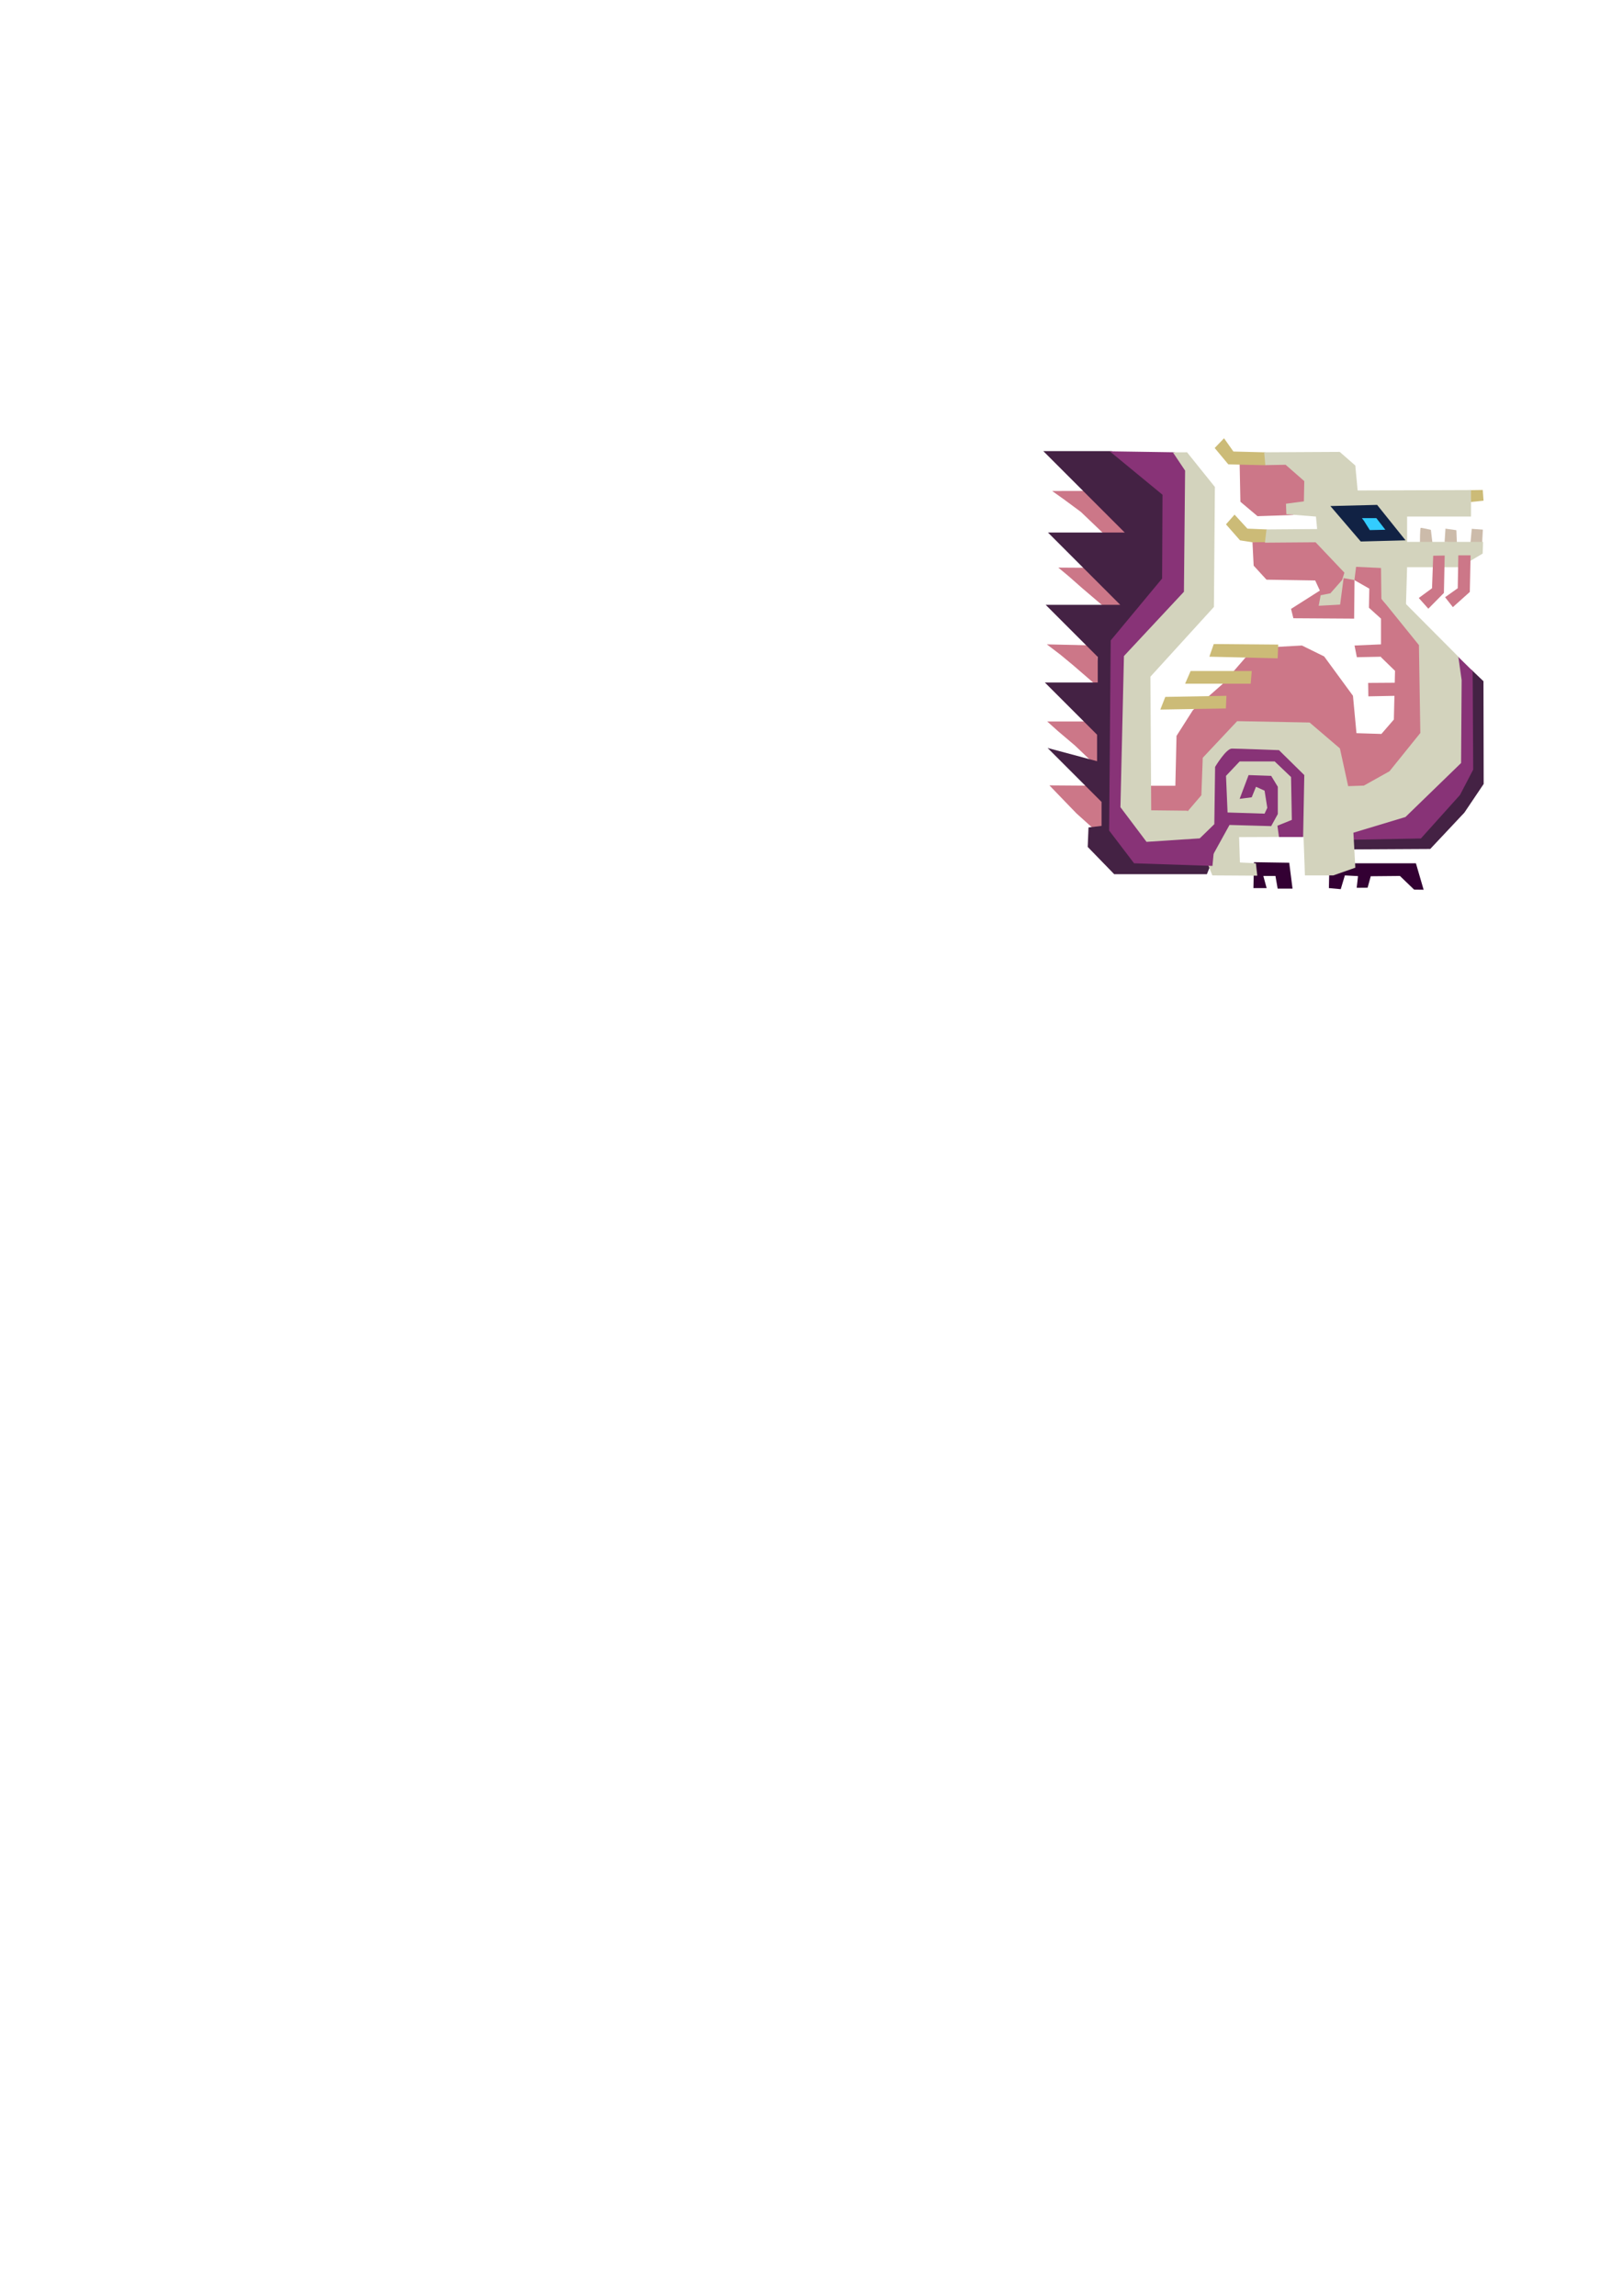 <?xml version="1.0" encoding="UTF-8" standalone="no"?>
<!-- Created with Inkscape (http://www.inkscape.org/) -->

<svg
   xmlns:dc="http://purl.org/dc/elements/1.1/"
   xmlns:cc="http://creativecommons.org/ns#"
   xmlns:rdf="http://www.w3.org/1999/02/22-rdf-syntax-ns#"
   xmlns:svg="http://www.w3.org/2000/svg"
   xmlns="http://www.w3.org/2000/svg"
   xmlns:sodipodi="http://sodipodi.sourceforge.net/DTD/sodipodi-0.dtd"
   xmlns:inkscape="http://www.inkscape.org/namespaces/inkscape"
   width="210mm"
   height="297mm"
   viewBox="0 0 744.094 1052.362"
   id="svg2"
   version="1.1"
   inkscape:version="0.91 r13725"
   sodipodi:docname="Mizutsune.svg">
  <defs
     id="defs4" />
  <sodipodi:namedview
     id="base"
     pagecolor="#ffffff"
     bordercolor="#666666"
     borderopacity="1.0"
     inkscape:pageopacity="0.0"
     inkscape:pageshadow="2"
     inkscape:zoom="0.7"
     inkscape:cx="378.94102"
     inkscape:cy="903.18898"
     inkscape:document-units="px"
     inkscape:current-layer="layer1"
     showgrid="false"
     inkscape:window-width="1680"
     inkscape:window-height="987"
     inkscape:window-x="-8"
     inkscape:window-y="-8"
     inkscape:window-maximized="1" />
  <g
     inkscape:label="Layer 1"
     inkscape:groupmode="layer"
     id="layer1">
    <g
       id="g4422"
       inkscape:export-xdpi="66.870003"
       inkscape:export-ydpi="66.870003">
      <path
         sodipodi:nodetypes="ccccc"
         inkscape:connector-curvature="0"
         id="path3406-4"
         d="m 651.006,248.661 c 0,-0.536 10e-6,-6.607 0.357,-6.696 0.357,-0.089 4.643,0.893 4.643,0.893 l 0.714,5.893 z"
         style="fill:#ccbbaa;fill-opacity:1;fill-rule:evenodd;stroke:none;stroke-width:1px;stroke-linecap:butt;stroke-linejoin:miter;stroke-opacity:1" />
      <path
         sodipodi:nodetypes="ccccccc"
         inkscape:connector-curvature="0"
         id="path3380-3"
         d="m 482.397,225.074 32.717,-0.074 0.536,23.929 -5.536,-0.357 -14.573,-13.925 -7.788,-5.761 z"
         style="fill:#cc7788;fill-opacity:1;fill-rule:evenodd;stroke:none;stroke-width:1px;stroke-linecap:butt;stroke-linejoin:miter;stroke-opacity:1" />
      <path
         sodipodi:nodetypes="cccccc"
         inkscape:connector-curvature="0"
         id="path3382-9"
         d="m 490.024,264.197 -4.821,-4.018 29.554,0.179 1.875,26.696 -20.536,-17.5 z"
         style="fill:#cc7788;fill-opacity:1;fill-rule:evenodd;stroke:none;stroke-width:1px;stroke-linecap:butt;stroke-linejoin:miter;stroke-opacity:1" />
      <path
         sodipodi:nodetypes="ccccccccccc"
         inkscape:connector-curvature="0"
         id="path3362-9"
         d="m 609.505,383.596 40.406,0.253 17.678,-18.435 6.566,-12.122 0.416,-46.332 5.556,5.303 0.089,47.089 -8.839,13.132 -15.657,16.668 -46.467,0.253 z"
         style="fill:#442244;fill-opacity:1;fill-rule:evenodd;stroke:none;stroke-width:1px;stroke-linecap:butt;stroke-linejoin:miter;stroke-opacity:1" />
      <path
         sodipodi:nodetypes="ccccccccccc"
         inkscape:connector-curvature="0"
         id="path3364-5"
         d="m 609.505,377.787 0,7.324 41.921,-0.758 17.93,-19.951 6.061,-11.617 -0.253,-45.204 -6.715,-6.611 0.402,47.269 -24.749,23.739 -27.274,0.758 z"
         style="fill:#883377;fill-opacity:1;fill-rule:evenodd;stroke:none;stroke-width:1px;stroke-linecap:butt;stroke-linejoin:miter;stroke-opacity:1" />
      <path
         sodipodi:nodetypes="ccccccccccccc"
         inkscape:connector-curvature="0"
         id="path3366-2"
         d="m 609.252,407.082 0.253,-11.364 39.648,0 3.536,12.122 -4.365,-0.054 -6.494,-6.26 -13.385,0.126 -1.438,5.26 -5.002,0.044 0.6,-5.363 -6.03,-0.319 -1.887,6.308 z"
         style="fill:#330033;fill-opacity:1;fill-rule:evenodd;stroke:none;stroke-width:1px;stroke-linecap:butt;stroke-linejoin:miter;stroke-opacity:1" />
      <path
         inkscape:connector-curvature="0"
         id="path3368-3"
         d="m 574.654,407.082 0.253,-11.869 16.162,0.253 1.515,11.869 -6.819,0 -1.01,-5.808 -5.556,0 1.515,5.556 z"
         style="fill:#330033;fill-rule:evenodd;stroke:none;stroke-width:1px;stroke-linecap:butt;stroke-linejoin:miter;stroke-opacity:1;fill-opacity:1" />
      <path
         sodipodi:nodetypes="cccccc"
         inkscape:connector-curvature="0"
         id="path3384-6"
         d="m 479.935,295.358 23.036,0.536 0.893,19.286 -11.97,-10.33 -5.73,-4.744 z"
         style="fill:#cc7788;fill-opacity:1;fill-rule:evenodd;stroke:none;stroke-width:1px;stroke-linecap:butt;stroke-linejoin:miter;stroke-opacity:1" />
      <path
         sodipodi:nodetypes="ccccccc"
         inkscape:connector-curvature="0"
         id="path3386-9"
         d="m 480.113,330.715 23.036,0 0.893,19.464 -2.143,0.179 -9.107,-8.661 -7.589,-6.429 z"
         style="fill:#cc7788;fill-opacity:1;fill-rule:evenodd;stroke:none;stroke-width:1px;stroke-linecap:butt;stroke-linejoin:miter;stroke-opacity:1" />
      <path
         sodipodi:nodetypes="ccccccc"
         inkscape:connector-curvature="0"
         id="path3388-8"
         d="m 481.124,360 24.464,0.179 -0.179,19.286 -3.75,0.714 -8.125,-7.321 -5.357,-5.536 z"
         style="fill:#cc7788;fill-opacity:1;fill-rule:evenodd;stroke:none;stroke-width:1px;stroke-linecap:butt;stroke-linejoin:miter;stroke-opacity:1" />
      <path
         inkscape:connector-curvature="0"
         id="path3392-3"
         d="m 592.792,236.072 -16.25,0.536 -7.857,-6.607 -0.357,-18.036 22.321,0.357 8.75,6.786 -0.179,11.786 z"
         style="fill:#cc7788;fill-rule:evenodd;stroke:none;stroke-width:1px;stroke-linecap:butt;stroke-linejoin:miter;stroke-opacity:1;fill-opacity:1" />
      <path
         sodipodi:nodetypes="ccccccc"
         inkscape:connector-curvature="0"
         id="path3396-1"
         d="m 580.124,207.343 -14.654,-0.379 -4.286,-6.071 -4.286,4.464 6.25,7.5 17.091,0.4 z"
         style="fill:#ccbb77;fill-opacity:1;fill-rule:evenodd;stroke:none;stroke-width:1px;stroke-linecap:butt;stroke-linejoin:miter;stroke-opacity:1" />
      <path
         sodipodi:nodetypes="ccccccc"
         inkscape:connector-curvature="0"
         id="path3398-6"
         d="m 580.839,242.679 -8.94,-0.357 -5.893,-6.429 -3.929,4.464 6.429,7.321 11.703,1.849 z"
         style="fill:#ccbb77;fill-opacity:1;fill-rule:evenodd;stroke:none;stroke-width:1px;stroke-linecap:butt;stroke-linejoin:miter;stroke-opacity:1" />
      <path
         inkscape:connector-curvature="0"
         id="path3394-0"
         d="m 574.221,248.572 0.536,10.714 5.893,6.429 22.321,0.357 2.143,4.643 -13.214,8.393 1.071,4.286 27.857,0.179 0.179,-17.5 -17.857,-17.857 z"
         style="fill:#cc7788;fill-rule:evenodd;stroke:none;stroke-width:1px;stroke-linecap:butt;stroke-linejoin:miter;stroke-opacity:1;fill-opacity:1" />
      <path
         inkscape:connector-curvature="0"
         id="path3358-4"
         d="m 555.471,395.358 -33.571,-0.357 -11.429,-13.929 0.357,-85.714 23.214,-30 0,-38.929 -24.286,-19.643 -31.429,0 37.321,37.321 -35.179,0 33.125,33.125 -34.196,0 23.884,23.884 0,11.741 -24.241,0 23.929,23.929 0,12.143 -22.689,-6.08 24.742,24.742 0,10.981 -5.981,0.714 -0.357,8.929 12.143,12.5 42.5,0 z"
         style="fill:#442244;fill-rule:evenodd;stroke:none;stroke-width:1px;stroke-linecap:butt;stroke-linejoin:miter;stroke-opacity:1;fill-opacity:1" />
      <path
         sodipodi:nodetypes="ccccc"
         inkscape:connector-curvature="0"
         id="path3408-8"
         d="m 662.301,248.438 0.402,-6.116 5,0.714 0.223,5.67 z"
         style="fill:#ccbbaa;fill-opacity:1;fill-rule:evenodd;stroke:none;stroke-width:1px;stroke-linecap:butt;stroke-linejoin:miter;stroke-opacity:1" />
      <path
         sodipodi:nodetypes="ccccc"
         inkscape:connector-curvature="0"
         id="path3410-7"
         d="m 674.176,248.795 0.58,-6.384 5.089,0.357 -0.313,6.027 z"
         style="fill:#ccbbaa;fill-opacity:1;fill-rule:evenodd;stroke:none;stroke-width:1px;stroke-linecap:butt;stroke-linejoin:miter;stroke-opacity:1" />
      <path
         inkscape:connector-curvature="0"
         id="path3412-7"
         d="m 674.087,230.134 6.071,-0.625 -0.357,-4.911 -5.982,0.089 0.536,5.625 z"
         style="fill:#ccbb77;fill-opacity:1;fill-rule:evenodd;stroke:none;stroke-width:1px;stroke-linecap:butt;stroke-linejoin:miter;stroke-opacity:1" />
      <path
         sodipodi:nodetypes="cccccccccccccccccccccccccccccccccccc"
         inkscape:connector-curvature="0"
         id="path3404-8"
         d="m 579.578,207.322 0.536,5.893 9.286,-0.179 8.571,7.5 -0.179,9.286 -8.214,1.071 0.179,4.821 13.571,1.071 0.536,5.714 -23.214,0.179 -0.714,6.071 23.214,-0.179 13.214,13.929 -1.071,3.393 -5.357,6.071 -4.464,0.893 -0.893,4.821 9.821,-0.536 1.607,-12.143 5.085,0.915 2.888,-4.441 8.992,-1.117 -0.485,14.286 12.092,3.214 0.536,-17.857 24.107,0 10.536,-6.25 0.179,-5.357 -34.821,0 0,-11.607 29.286,0 0,-12.143 -51.964,0.179 -1.071,-11.429 -7.143,-6.25 z"
         style="fill:#d3d3bd;fill-opacity:1;fill-rule:evenodd;stroke:none;stroke-width:1px;stroke-linecap:butt;stroke-linejoin:miter;stroke-opacity:1" />
      <path
         inkscape:connector-curvature="0"
         id="path3400-6"
         d="m 623.863,248.215 -13.929,-16.25 21.429,-0.536 13.036,16.25 z"
         style="fill:#112244;fill-rule:evenodd;stroke:none;stroke-width:1px;stroke-linecap:butt;stroke-linejoin:miter;stroke-opacity:1;fill-opacity:1" />
      <path
         sodipodi:nodetypes="ccccccc"
         inkscape:connector-curvature="0"
         id="path3402-4"
         d="m 625.895,239.643 2.121,3.348 7.121,-0.156 -4.129,-5.335 -6.607,0 1.071,1.429 z"
         style="fill:#33ccff;fill-opacity:1;fill-rule:evenodd;stroke:none;stroke-width:1px;stroke-linecap:butt;stroke-linejoin:miter;stroke-opacity:1" />
      <path
         inkscape:connector-curvature="0"
         id="path3414-3"
         d="m 650.471,274.108 4.375,4.911 7.143,-7.232 0.357,-17.143 -5.268,0.089 -0.536,14.911 z"
         style="fill:#cc7788;fill-rule:evenodd;stroke:none;stroke-width:1px;stroke-linecap:butt;stroke-linejoin:miter;stroke-opacity:1;fill-opacity:1" />
      <path
         inkscape:connector-curvature="0"
         id="path3416-0"
         d="m 668.596,254.554 -0.268,15.089 -5.804,4.107 3.571,4.554 7.768,-6.964 0.357,-16.786 z"
         style="fill:#cc7788;fill-rule:evenodd;stroke:none;stroke-width:1px;stroke-linecap:butt;stroke-linejoin:miter;stroke-opacity:1;fill-opacity:1" />
      <g
         style="stroke:none"
         id="g4400">
        <path
           sodipodi:nodetypes="cccccccccccccccccccccccccccccccccccc"
           style="fill:#cc7788;fill-opacity:1;fill-rule:evenodd;stroke:none;stroke-width:1px;stroke-linecap:butt;stroke-linejoin:miter;stroke-opacity:1"
           d="m 527.256,360.179 11.607,0 0.536,-22.857 7.5,-11.786 13.571,-11.964 10.536,-12.143 9.643,-4.643 16.25,-0.893 10.179,5 13.214,18.036 1.607,17.143 11.429,0.357 5.714,-6.607 0.536,-22.321 -6.429,-6.25 0,-17.679 -5.536,-5 0.179,-8.75 -6.829,-3.896 0.758,-6.104 11.429,0.536 0.179,14.107 18.584,20.88 0.81,41.789 -7.33,10.283 -7.744,7.7 -10.714,5.64 -8.815,1.715 -6.476,-18.732 -13.707,-9.513 -29.143,-1.872 -15.989,15.932 -1.198,17.217 -6.672,6.638 -17.321,-0.357 z"
           id="path3378-4"
           inkscape:connector-curvature="0" />
        <path
           style="fill:#cc7788;fill-rule:evenodd;stroke:none;stroke-width:1px;stroke-linecap:butt;stroke-linejoin:miter;stroke-opacity:1;fill-opacity:1"
           d="m 621.006,295.893 c 0.089,0.357 1.071,5.357 1.071,5.357 l 13.482,-0.268 -0.179,-5.714 z"
           id="path3418-7"
           inkscape:connector-curvature="0" />
        <path
           style="fill:#cc7788;fill-rule:evenodd;stroke:none;stroke-width:1px;stroke-linecap:butt;stroke-linejoin:miter;stroke-opacity:1;fill-opacity:1"
           d="m 627.256,313.036 0.089,6.161 13.571,-0.268 -0.179,-5.982 z"
           id="path3420-2"
           inkscape:connector-curvature="0" />
      </g>
      <path
         inkscape:connector-curvature="0"
         id="path3370-8"
         d="m 586.019,295.46 -29.547,-0.253 -2.02,5.808 31.315,0.758 z"
         style="fill:#ccbb77;fill-rule:evenodd;stroke:none;stroke-width:1px;stroke-linecap:butt;stroke-linejoin:miter;stroke-opacity:1;fill-opacity:1" />
      <path
         inkscape:connector-curvature="0"
         id="path3422-5"
         d="m 544.097,372.358 6.692,-7.829 0.631,-17.173 15.784,-16.794 33.209,0.631 13.89,11.869 3.788,17.299 7.197,-0.253 11.743,-6.566 14.142,-17.551 -0.631,-40.28 -17.046,-21.087 0.758,-1.515 9.723,3.157 24.622,24.749 1.515,10.733 -0.253,38.007 -25.506,24.749 -23.865,7.197 0.884,16.036 -10.102,3.536 -13.006,0 -0.631,-17.678 -29.547,0.126 0.379,11.617 7.324,0.379 0.631,5.682 -20.582,-0.126 z"
         style="fill:#d3d3bd;fill-rule:evenodd;stroke:none;stroke-width:1px;stroke-linecap:butt;stroke-linejoin:miter;stroke-opacity:1;fill-opacity:1" />
      <path
         inkscape:connector-curvature="0"
         id="path3372-8"
         d="m 573.897,307.582 -28.032,0 -2.525,5.808 30.052,0 z"
         style="fill:#ccbb77;fill-rule:evenodd;stroke:none;stroke-width:1px;stroke-linecap:butt;stroke-linejoin:miter;stroke-opacity:1;fill-opacity:1" />
      <path
         sodipodi:nodetypes="cccccccccccccccc"
         inkscape:connector-curvature="0"
         id="path3376-6"
         d="m 508.779,206.869 29.728,0.453 6.429,7.679 0.179,57.321 -28.214,30.179 -1.071,66.786 11.964,14.643 22.455,0.179 6.295,5.714 -0.67,7.098 -35.938,-1.205 -11.429,-15 0.714,-87.143 23.571,-28.393 0.179,-38.393 z"
         style="fill:#883377;fill-opacity:1;fill-rule:evenodd;stroke:none;stroke-width:1px;stroke-linecap:butt;stroke-linejoin:miter;stroke-opacity:1" />
      <path
         inkscape:connector-curvature="0"
         id="path3374-8"
         d="m 562.28,318.946 -28.032,0.505 -2.273,5.808 30.052,-0.505 z"
         style="fill:#ccbb77;fill-rule:evenodd;stroke:none;stroke-width:1px;stroke-linecap:butt;stroke-linejoin:miter;stroke-opacity:1;fill-opacity:1" />
      <path
         sodipodi:nodetypes="cccsccccccccccccccccccccccccc"
         inkscape:connector-curvature="0"
         id="path4405-9"
         d="m 549.942,384.395 6.786,-6.607 0.357,-26.25 c 0,0 5,-8.393 7.679,-8.393 2.679,0 21.607,0.714 21.607,0.714 l 11.607,11.429 -0.536,28.393 -11.071,0 -0.714,-5.179 6.607,-2.679 -0.357,-19.643 -7.5,-7.143 -16.071,0 -6.25,6.607 0.714,16.786 16.964,0.536 1.25,-2.679 -1.25,-7.857 -3.929,-1.786 -1.964,4.821 -5.536,0.714 4.107,-10.893 10.357,0.357 3.036,5 0,12.5 -3.036,5.536 -19.107,-0.536 -7.614,13.784 z"
         style="fill:#883377;fill-opacity:1;fill-rule:evenodd;stroke:none;stroke-width:1px;stroke-linecap:butt;stroke-linejoin:miter;stroke-opacity:1" />
      <path
         sodipodi:nodetypes="cccccccccccccc"
         inkscape:connector-curvature="0"
         id="path3390-1"
         d="m 537.729,207.342 6.492,-0.02 12.768,15.893 -0.446,55 -29.107,31.964 0.357,61.25 16.607,0.179 5.804,12.679 -24.554,1.607 -11.964,-15.893 1.607,-69.286 27.5,-29.464 0.536,-55.536 z"
         style="fill:#d3d3bd;fill-opacity:1;fill-rule:evenodd;stroke:none;stroke-width:1px;stroke-linecap:butt;stroke-linejoin:miter;stroke-opacity:1" />
    </g>
  </g>
</svg>
